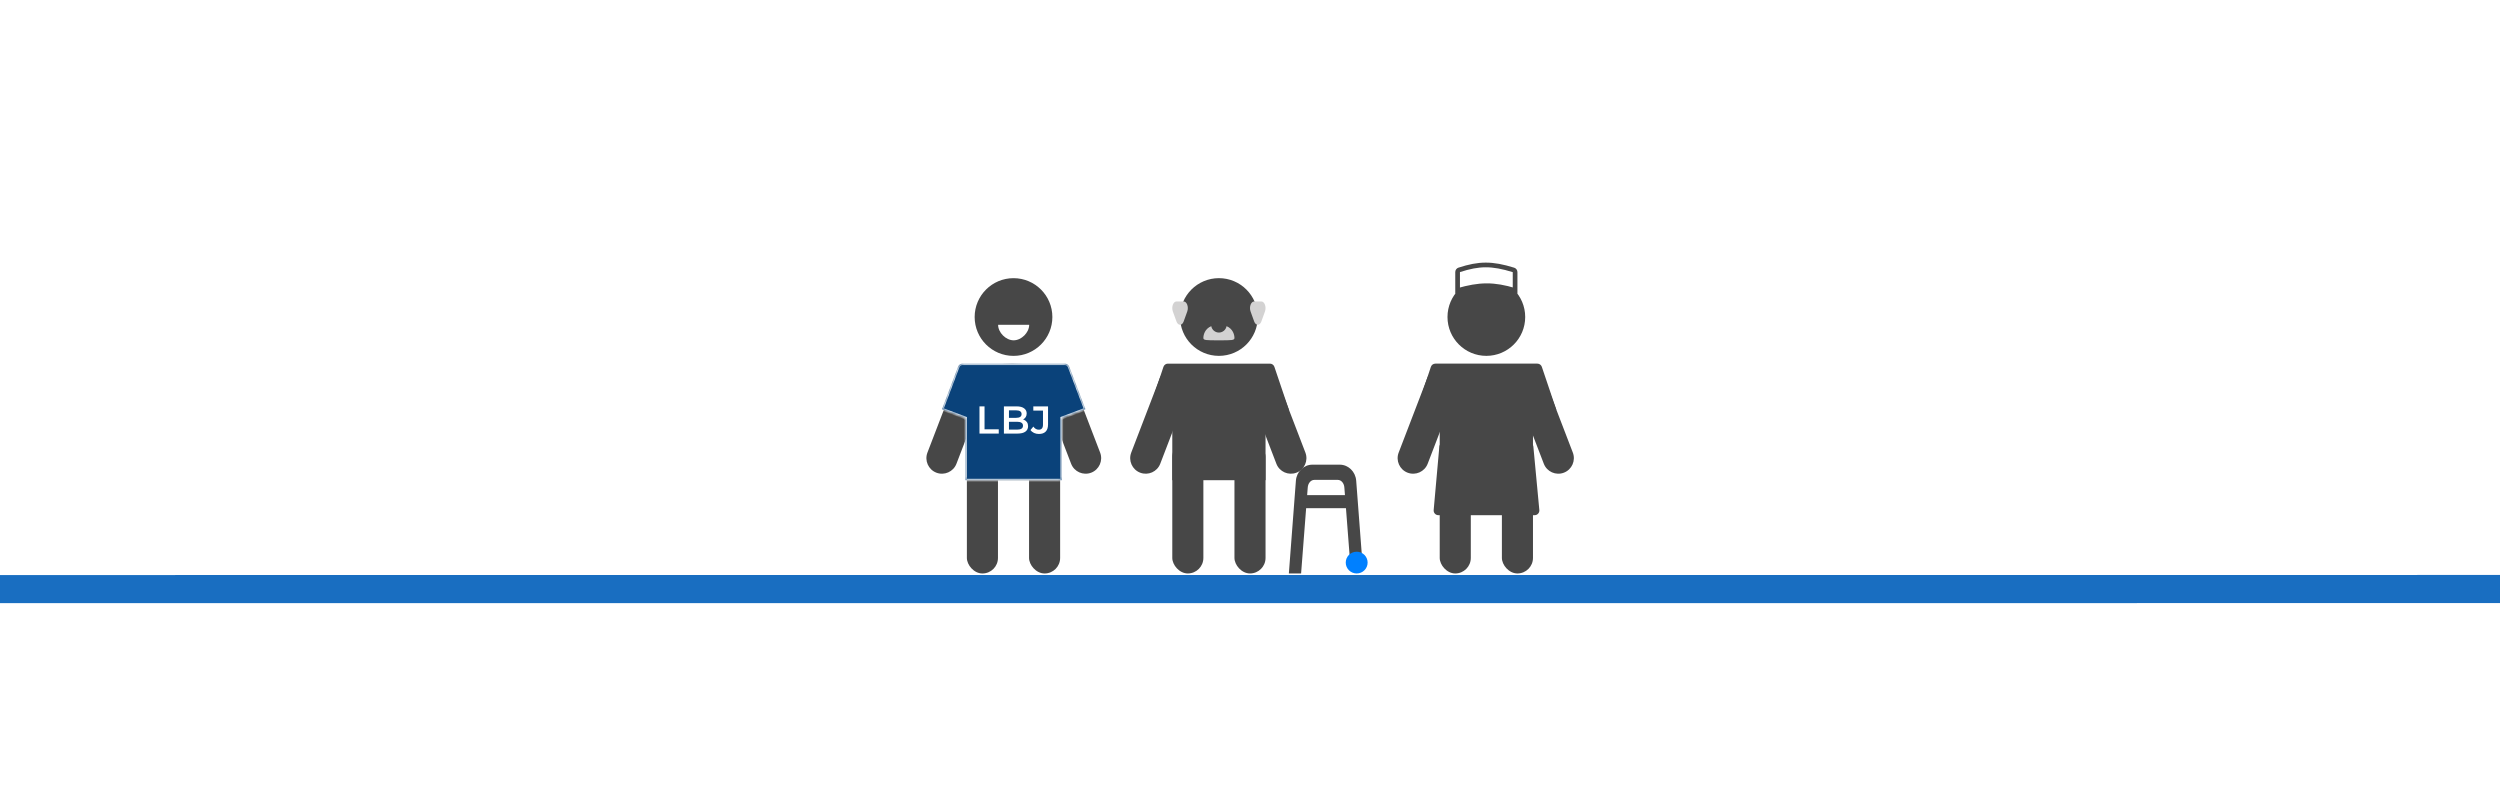 <svg width="800" height="256" viewBox="0 0 800 256" fill="none" xmlns="http://www.w3.org/2000/svg">
<rect x="0" y="0" width="800" height="256" fill="#333333" stroke="none"/>
<g clip-path="url(#clip0_382_2796)">
<rect width="800" height="256" fill="white"/>
<rect width="396" height="189" transform="translate(202 33.5)" fill="white"/>
<path d="M-47.617 188.514L835.162 188.487" stroke="#196EC1" stroke-width="9" stroke-linecap="square"/>
<rect x="309.402" y="141.238" width="9.947" height="42.276" rx="4.974" fill="#474747"/>
<rect x="329.297" y="141.238" width="9.947" height="42.276" rx="4.974" fill="#474747"/>
<path fill-rule="evenodd" clip-rule="evenodd" d="M306.066 148.396L309.402 139.705V153.672H339.244V139.245L342.756 148.396C343.741 150.96 346.617 152.241 349.182 151.257C351.746 150.272 353.027 147.395 352.043 144.831L342.898 121.007C342.053 118.808 339.817 117.552 337.579 117.861C325.824 115.88 321.707 115.872 311.043 117.838C308.873 117.628 306.743 118.873 305.924 121.007L296.779 144.831C295.795 147.395 297.075 150.272 299.64 151.257C302.204 152.241 305.081 150.96 306.066 148.396Z" fill="#474747"/>
<circle cx="324.323" cy="101.448" r="12.434" fill="#474747"/>
<path d="M319.395 103.93C319.395 106.417 321.881 108.903 324.368 108.903C326.855 108.903 329.342 106.417 329.342 103.93H319.395Z" fill="white"/>
<mask id="path-7-inside-1_382_2796" fill="white">
<path d="M306.594 117.333C306.814 116.75 307.374 116.364 307.997 116.364C319.575 116.364 328.029 116.364 340.74 116.364C341.362 116.364 341.922 116.748 342.144 117.33L347.323 130.944L339.787 133.772V153.666H308.95V133.772L301.444 130.944L306.594 117.333Z"/>
</mask>
<path d="M306.594 117.333C306.814 116.75 307.374 116.364 307.997 116.364C319.575 116.364 328.029 116.364 340.74 116.364C341.362 116.364 341.922 116.748 342.144 117.33L347.323 130.944L339.787 133.772V153.666H308.95V133.772L301.444 130.944L306.594 117.333Z" fill="#0A427A"/>
<path d="M339.787 153.666V154.116H340.237V153.666H339.787ZM308.95 153.666H308.5V154.116H308.95V153.666ZM301.444 130.944L301.023 130.784L300.864 131.206L301.285 131.365L301.444 130.944ZM308.95 133.772H309.4V133.46L309.108 133.351L308.95 133.772ZM347.323 130.944L347.481 131.365L347.904 131.206L347.744 130.784L347.323 130.944ZM339.787 133.772L339.628 133.35L339.337 133.46V133.772H339.787ZM342.144 117.33L341.723 117.49L342.144 117.33ZM306.594 117.333L307.014 117.492L306.594 117.333ZM307.997 116.814C319.575 116.814 328.029 116.814 340.74 116.814L340.74 115.914C328.029 115.914 319.575 115.914 307.997 115.914L307.997 116.814ZM339.787 153.216H308.95V154.116H339.787V153.216ZM301.865 131.103L307.014 117.492L306.173 117.174L301.023 130.784L301.865 131.103ZM309.4 153.666V133.772H308.5V153.666H309.4ZM309.108 133.351L301.603 130.522L301.285 131.365L308.791 134.193L309.108 133.351ZM341.723 117.49L346.902 131.104L347.744 130.784L342.564 117.17L341.723 117.49ZM347.165 130.522L339.628 133.35L339.945 134.193L347.481 131.365L347.165 130.522ZM339.337 133.772V153.666H340.237V133.772H339.337ZM340.74 116.814C341.176 116.814 341.568 117.084 341.723 117.49L342.564 117.17C342.276 116.413 341.548 115.914 340.74 115.914L340.74 116.814ZM307.997 115.914C307.187 115.914 306.46 116.415 306.173 117.174L307.014 117.492C307.169 117.084 307.561 116.814 307.997 116.814L307.997 115.914Z" fill="white" mask="url(#path-7-inside-1_382_2796)"/>
<path d="M313.434 138.746V130.042H315.051V137.378H319.601V138.746H313.434Z" fill="white"/>
<path d="M321.251 138.746V130.042H325.329C326.374 130.042 327.169 130.249 327.716 130.664C328.264 131.07 328.537 131.617 328.537 132.305C328.537 132.769 328.429 133.167 328.214 133.499C327.998 133.822 327.708 134.075 327.343 134.257C326.987 134.431 326.597 134.518 326.175 134.518L326.398 134.071C326.887 134.071 327.327 134.162 327.716 134.344C328.106 134.518 328.413 134.775 328.637 135.115C328.869 135.455 328.985 135.878 328.985 136.383C328.985 137.129 328.699 137.71 328.127 138.124C327.555 138.539 326.705 138.746 325.578 138.746H321.251ZM322.867 137.478H325.478C326.083 137.478 326.548 137.378 326.871 137.179C327.194 136.98 327.356 136.661 327.356 136.222C327.356 135.791 327.194 135.476 326.871 135.277C326.548 135.07 326.083 134.966 325.478 134.966H322.743V133.71H325.155C325.719 133.71 326.15 133.611 326.448 133.412C326.755 133.213 326.908 132.914 326.908 132.516C326.908 132.11 326.755 131.808 326.448 131.609C326.15 131.41 325.719 131.31 325.155 131.31H322.867V137.478Z" fill="white"/>
<path d="M332.438 138.87C331.883 138.87 331.369 138.763 330.896 138.547C330.432 138.331 330.051 138.021 329.752 137.614L330.673 136.508C330.913 136.839 331.174 137.088 331.456 137.254C331.746 137.42 332.061 137.503 332.401 137.503C333.304 137.503 333.756 136.968 333.756 135.899V131.397H330.66V130.042H335.373V135.811C335.373 136.839 335.12 137.606 334.614 138.112C334.117 138.617 333.392 138.87 332.438 138.87Z" fill="white"/>
<rect x="460.71" y="141.232" width="9.947" height="42.276" rx="4.974" fill="#474747"/>
<rect x="480.605" y="141.232" width="9.947" height="42.276" rx="4.974" fill="#474747"/>
<path fill-rule="evenodd" clip-rule="evenodd" d="M487.735 118.146C485.171 119.131 483.89 122.007 484.874 124.572L494.019 148.396C495.004 150.96 497.88 152.241 500.445 151.256C503.009 150.272 504.29 147.395 503.306 144.831L494.161 121.007C493.176 118.443 490.299 117.162 487.735 118.146ZM463.142 118.146C460.578 117.162 457.701 118.443 456.717 121.007L447.572 144.831C446.587 147.395 447.868 150.272 450.433 151.257C452.997 152.241 455.874 150.96 456.858 148.396L466.003 124.572C466.988 122.008 465.707 119.131 463.142 118.146Z" fill="#474747"/>
<ellipse cx="475.631" cy="101.442" rx="12.434" ry="12.434" fill="#474747"/>
<path d="M457.882 117.389C458.086 116.776 458.66 116.363 459.305 116.363C470.847 116.363 479.29 116.363 491.961 116.363C492.604 116.363 493.178 116.774 493.384 117.383L498.013 131.096L490.553 133.771V153.666H460.711V133.771L453.25 131.284L457.882 117.389Z" fill="#474747"/>
<path d="M460.589 142.916C460.658 142.143 461.306 141.55 462.083 141.55H489.183C489.957 141.55 490.604 142.139 490.676 142.909L492.588 163.217C492.671 164.097 491.978 164.857 491.094 164.857H460.269C459.388 164.857 458.696 164.102 458.775 163.224L460.589 142.916Z" fill="#474747"/>
<path d="M466.933 86.363C470.159 85.312 472.769 84.79 475.422 84.785C478.077 84.781 480.822 85.295 484.318 86.377C484.619 86.47 484.829 86.754 484.829 87.079V92.964C481.407 91.933 478.578 91.419 475.708 91.428C472.83 91.436 469.952 91.97 466.434 92.98V87.061C466.434 86.739 466.639 86.459 466.933 86.363Z" fill="white" stroke="#474747" stroke-width="1.5"/>
<g clip-path="url(#clip1_382_2796)">
<rect x="375.131" y="141.232" width="9.947" height="42.276" rx="4.974" fill="#474747"/>
<rect x="395.026" y="141.232" width="9.947" height="42.276" rx="4.974" fill="#474747"/>
<path fill-rule="evenodd" clip-rule="evenodd" d="M402.156 118.147C399.591 119.131 398.311 122.008 399.295 124.572L408.44 148.396C409.424 150.961 412.301 152.241 414.866 151.257C417.43 150.273 418.711 147.396 417.727 144.831L408.582 121.008C407.597 118.443 404.72 117.162 402.156 118.147ZM377.563 118.147C374.999 117.162 372.122 118.443 371.138 121.008L361.993 144.831C361.008 147.396 362.289 150.273 364.854 151.257C367.418 152.241 370.295 150.961 371.279 148.396L380.424 124.572C381.409 122.008 380.128 119.131 377.563 118.147Z" fill="#474747"/>
<circle cx="390.052" cy="101.443" r="12.434" fill="#474747"/>
<path fill-rule="evenodd" clip-rule="evenodd" d="M392.501 104.368C392.294 105.533 391.276 106.417 390.052 106.417C388.829 106.417 387.811 105.533 387.604 104.368C385.569 105.221 385.079 107.111 385.079 108.153C385.079 108.904 385.932 108.904 390.051 108.904H390.052H390.054C394.173 108.904 395.026 108.904 395.026 108.153C395.026 107.111 394.535 105.221 392.501 104.368Z" fill="#D3D2D2"/>
<path d="M401.334 102.864C401.846 104.285 403.128 104.285 403.64 102.864L404.793 99.667C405.306 98.246 404.665 96.469 403.64 96.469H401.334C400.309 96.469 399.668 98.246 400.18 99.667L401.334 102.864Z" fill="#D3D2D2"/>
<path d="M376.465 102.864C376.978 104.285 378.259 104.285 378.771 102.864L379.925 99.667C380.437 98.246 379.797 96.469 378.771 96.469H376.465C375.44 96.469 374.799 98.246 375.312 99.667L376.465 102.864Z" fill="#D3D2D2"/>
<path d="M372.303 117.39C372.507 116.777 373.081 116.364 373.726 116.364C385.268 116.364 393.711 116.364 406.382 116.364C407.025 116.364 407.599 116.775 407.805 117.384L412.434 131.097L404.974 133.772V153.667H375.131V133.772L367.671 131.285L372.303 117.39Z" fill="#474747"/>
<path fill-rule="evenodd" clip-rule="evenodd" d="M414.689 153.819C414.909 150.924 417.204 148.693 419.962 148.693H428.71C431.468 148.693 433.763 150.924 433.983 153.819L435.815 177.938H431.889L430.199 156.049C430.125 154.65 429.206 153.564 428.099 153.564H420.573C419.465 153.564 418.547 154.65 418.472 156.049L416.352 183.509H412.434L414.689 153.819Z" fill="#474747"/>
<rect x="415.234" y="158.441" width="18.203" height="4.178" fill="#474747"/>
<ellipse cx="434.138" cy="180.027" rx="3.501" ry="3.482" fill="#0080FF"/>
</g>
</g>
<defs>
<clipPath id="clip0_382_2796">
<rect width="800" height="256" fill="white"/>
</clipPath>
<clipPath id="clip1_382_2796">
<rect width="79.579" height="94.5" fill="white" transform="translate(360.21 89.009)"/>
</clipPath>
</defs>
</svg>

